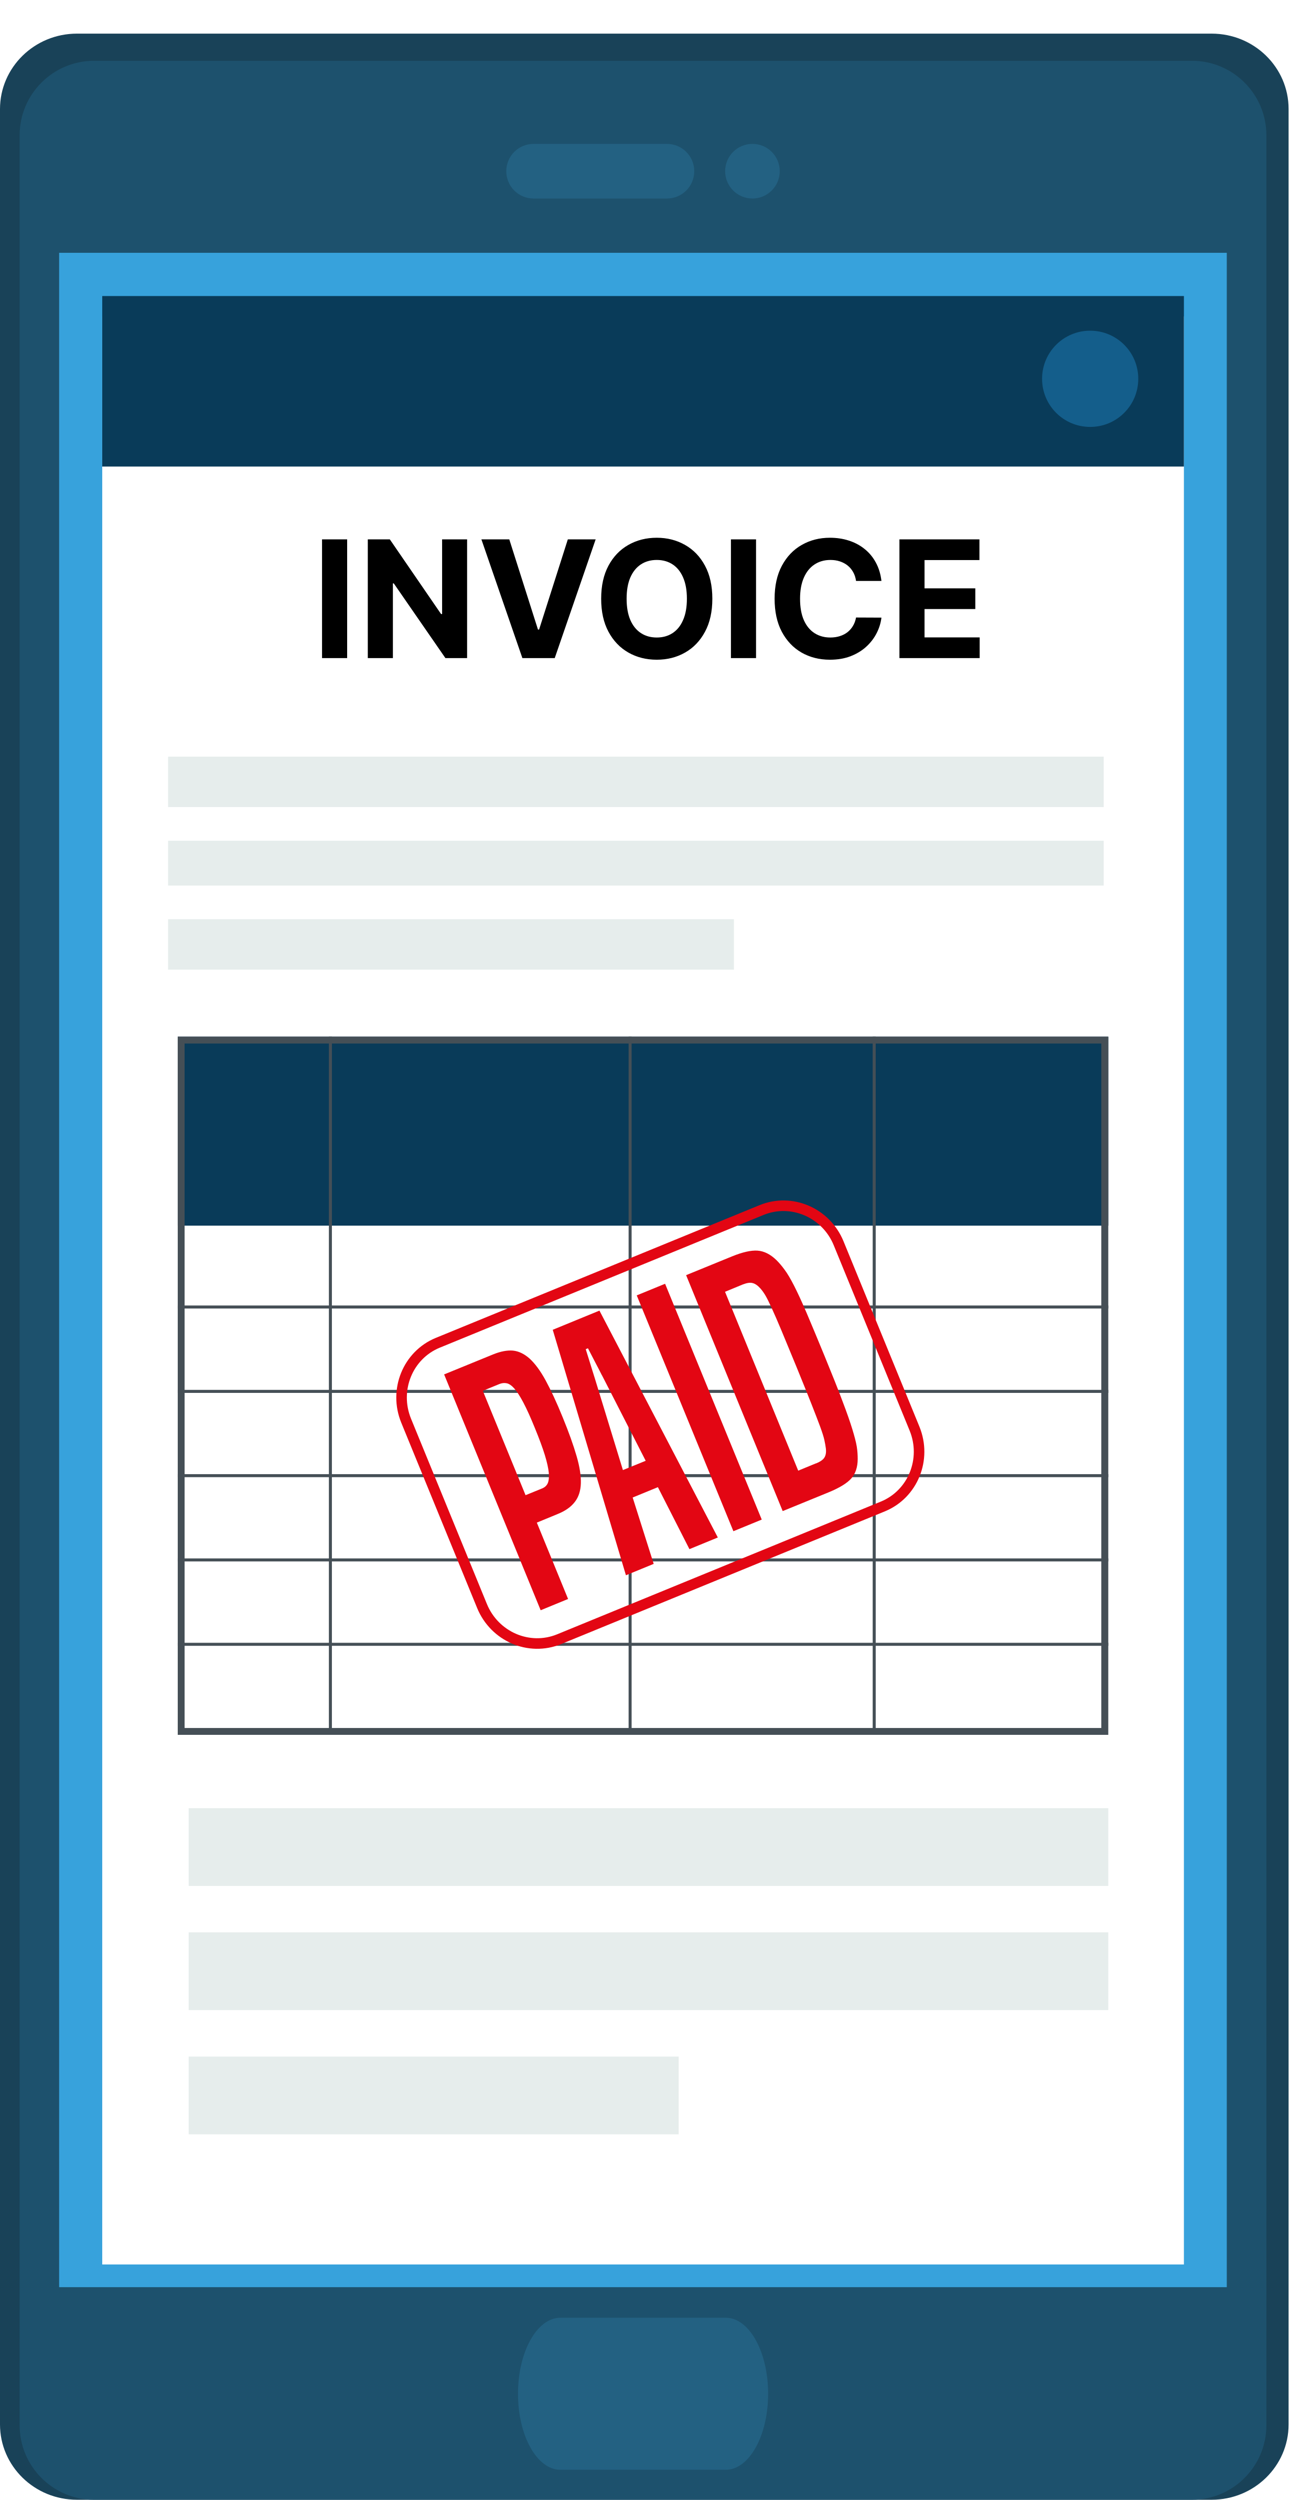 <svg width="257" height="490" viewBox="0 0 257 490" fill="none" xmlns="http://www.w3.org/2000/svg">
<g clip-path="url(#clip0_206_1679)">
<path d="M252.607 475.242C252.607 483.391 245.852 490 237.523 490H15.083C6.754 490 0 483.391 0 475.242V21.373C0 13.224 6.754 6.592 15.083 6.592H237.523C245.852 6.592 252.607 13.202 252.607 21.351V475.242Z" fill="#194258"/>
<path d="M18.447 11.916H233.657C241.719 11.916 248.255 18.455 248.255 26.52V475.396C248.255 483.461 241.719 490 233.657 490H18.447C10.385 490 3.849 483.461 3.849 475.396V26.52C3.849 18.455 10.385 11.916 18.447 11.916Z" fill="#1D516D"/>
<path d="M240.489 49.554H11.592V448.329H240.489V49.554Z" fill="#37A2DC"/>
<path d="M136.095 33.56C136.095 36.522 133.704 38.914 130.743 38.914H104.599C101.639 38.914 99.248 36.522 99.248 33.56C99.248 30.598 101.639 28.206 104.599 28.206H130.743C133.704 28.206 136.095 30.598 136.095 33.56Z" fill="#236182"/>
<path d="M152.856 33.56C152.856 36.522 150.442 38.914 147.505 38.914C144.567 38.914 142.153 36.522 142.153 33.56C142.153 30.598 144.544 28.206 147.505 28.206C150.465 28.206 152.856 30.598 152.856 33.56Z" fill="#236182"/>
<path d="M142.267 454.322C146.867 454.322 150.579 460.997 150.579 469.222C150.579 477.447 146.867 484.122 142.267 484.122H109.86C105.259 484.122 101.547 477.447 101.547 469.222C101.547 460.997 105.259 454.322 109.86 454.322H142.267Z" fill="#236182"/>
<g filter="url(#filter0_d_206_1679)">
<path d="M232.085 58.029H20.041V439.877H232.085V58.029Z" fill="white"/>
</g>
<path d="M232.085 58.029H20.041V91.452H232.085V58.029Z" fill="#093B59"/>
<path d="M223.139 74.253C223.139 79.47 218.926 83.685 213.71 83.685C208.495 83.685 204.282 79.47 204.282 74.253C204.282 69.036 208.495 64.821 213.71 64.821C218.926 64.821 223.139 69.036 223.139 74.253Z" fill="#145E8B"/>
<path d="M216.363 148.319H32.949V158.206H216.363V148.319Z" fill="#E6EDEC"/>
<path d="M216.363 164.798H32.949V173.588H216.363V164.798Z" fill="#E6EDEC"/>
<path d="M143.876 180.179H32.949V190.067H143.876V180.179Z" fill="#E6EDEC"/>
<path d="M217.26 203.204H34.844V240.25H217.26V203.204Z" fill="#093B59"/>
<path d="M215.894 204.548V338.719H36.187V204.548H215.894ZM217.237 203.204H34.844V340.063H217.26V203.204H217.237Z" fill="#454F56"/>
<path d="M34.844 256.198H217.26" stroke="#454F56" stroke-width="0.59" stroke-miterlimit="10"/>
<path d="M34.844 272.739H217.26" stroke="#454F56" stroke-width="0.59" stroke-miterlimit="10"/>
<path d="M34.844 289.257H217.26" stroke="#454F56" stroke-width="0.59" stroke-miterlimit="10"/>
<path d="M34.844 305.774H217.26" stroke="#454F56" stroke-width="0.59" stroke-miterlimit="10"/>
<path d="M34.844 322.315H217.26" stroke="#454F56" stroke-width="0.59" stroke-miterlimit="10"/>
<path d="M64.768 340.063V203.204" stroke="#454F56" stroke-width="0.59" stroke-miterlimit="10"/>
<path d="M123.524 340.063V203.204" stroke="#454F56" stroke-width="0.59" stroke-miterlimit="10"/>
<path d="M171.372 340.063V203.204" stroke="#454F56" stroke-width="0.59" stroke-miterlimit="10"/>
<path d="M179.274 280.029C181.733 286.044 178.955 292.879 173.079 295.294L109.609 321.313C103.711 323.728 96.947 320.811 94.487 314.797L79.616 278.48C77.157 272.465 79.935 265.63 85.811 263.215L149.281 237.197C155.179 234.782 161.943 237.698 164.402 243.713L179.274 280.029V280.029Z" stroke="#E30613" stroke-width="2.07" stroke-miterlimit="10"/>
<path d="M105.988 315.64L87.064 269.412L96.651 265.494C98.109 264.901 99.407 264.651 100.545 264.742C101.684 264.856 102.777 265.38 103.825 266.314C104.872 267.271 105.92 268.683 106.945 270.552C107.97 272.443 109.108 274.858 110.315 277.842C111.522 280.781 112.41 283.287 113.025 285.406C113.64 287.502 113.914 289.302 113.868 290.76C113.822 292.219 113.435 293.449 112.684 294.406C111.932 295.385 110.839 296.16 109.382 296.752L105.237 298.461L111.363 313.43L105.988 315.64ZM106.33 291.74C106.808 291.535 107.173 291.193 107.378 290.738C107.582 290.259 107.651 289.598 107.582 288.687C107.491 287.799 107.241 286.637 106.808 285.224C106.375 283.811 105.715 282.034 104.85 279.916C104.007 277.842 103.256 276.179 102.595 274.926C101.935 273.673 101.343 272.762 100.819 272.169C100.295 271.577 99.794 271.235 99.316 271.144C98.86 271.053 98.382 271.098 97.881 271.303L94.647 272.625L103.028 293.084L106.33 291.74Z" fill="#E30613"/>
<path d="M135.161 303.679L128.967 291.512L124.025 293.54L128.147 306.549L122.704 308.782L108.357 260.664L117.512 256.905L140.718 301.377L135.161 303.656V303.679ZM117.99 269.572C117.535 268.661 117.079 267.795 116.624 266.929C116.168 266.063 115.713 265.175 115.257 264.286L114.825 264.469C115.121 265.448 115.417 266.382 115.713 267.316C116.009 268.251 116.282 269.185 116.601 270.164L122.112 288.163L126.576 286.341L118.013 269.595L117.99 269.572Z" fill="#E30613"/>
<path d="M143.77 300.147L124.822 253.92L130.379 251.642L149.327 297.869L143.77 300.147Z" fill="#E30613"/>
<path d="M153.426 296.183L134.501 249.956L143.474 246.287C145.546 245.444 147.231 245.057 148.507 245.148C149.782 245.239 151.012 245.855 152.196 246.994C152.765 247.563 153.312 248.201 153.836 248.93C154.36 249.637 154.974 250.662 155.658 252.006C156.341 253.35 157.161 255.105 158.094 257.292C159.028 259.479 160.212 262.327 161.647 265.813C163.127 269.435 164.312 272.374 165.154 274.653C166.02 276.908 166.657 278.754 167.09 280.166C167.523 281.579 167.819 282.718 167.955 283.561C168.092 284.404 168.138 285.224 168.138 285.976C168.138 287.594 167.705 288.869 166.862 289.826C166.02 290.76 164.517 291.672 162.399 292.538L153.426 296.206V296.183ZM159.962 286.864C160.782 286.523 161.328 286.158 161.602 285.725C161.875 285.292 161.989 284.7 161.898 283.925C161.829 283.424 161.738 282.877 161.602 282.262C161.465 281.647 161.192 280.781 160.782 279.665C160.372 278.549 159.802 277.068 159.074 275.222C158.345 273.377 157.366 270.939 156.136 267.932C154.929 264.993 153.95 262.646 153.198 260.823C152.447 259.023 151.809 257.565 151.308 256.472C150.807 255.378 150.397 254.535 150.078 253.988C149.759 253.441 149.418 252.963 149.076 252.576C148.552 251.983 148.028 251.619 147.527 251.505C147.026 251.368 146.389 251.482 145.614 251.778L142.13 253.214L156.477 288.277L159.962 286.842V286.864Z" fill="#E30613"/>
<path d="M217.26 354.439H36.984V369.681H217.26V354.439Z" fill="#E6EDEC"/>
<path d="M217.26 378.772H36.984V394.014H217.26V378.772Z" fill="#E6EDEC"/>
<path d="M133.043 403.127H36.984V418.369H133.043V403.127Z" fill="#E6EDEC"/>
<path d="M68.053 105.727V129H63.132V105.727H68.053ZM91.567 105.727V129H87.317L77.192 114.352H77.021V129H72.101V105.727H76.419L86.465 120.364H86.669V105.727H91.567ZM99.837 105.727L105.462 123.409H105.678L111.314 105.727H116.768L108.746 129H102.405L94.371 105.727H99.837ZM139.643 117.364C139.643 119.902 139.162 122.061 138.2 123.841C137.246 125.621 135.943 126.981 134.291 127.92C132.647 128.852 130.799 129.318 128.746 129.318C126.678 129.318 124.821 128.848 123.178 127.909C121.534 126.97 120.234 125.61 119.28 123.83C118.325 122.049 117.848 119.894 117.848 117.364C117.848 114.826 118.325 112.667 119.28 110.886C120.234 109.106 121.534 107.75 123.178 106.818C124.821 105.879 126.678 105.409 128.746 105.409C130.799 105.409 132.647 105.879 134.291 106.818C135.943 107.75 137.246 109.106 138.2 110.886C139.162 112.667 139.643 114.826 139.643 117.364ZM134.655 117.364C134.655 115.72 134.409 114.333 133.916 113.205C133.431 112.076 132.746 111.22 131.859 110.636C130.973 110.053 129.935 109.761 128.746 109.761C127.556 109.761 126.518 110.053 125.632 110.636C124.746 111.22 124.056 112.076 123.564 113.205C123.079 114.333 122.837 115.72 122.837 117.364C122.837 119.008 123.079 120.394 123.564 121.523C124.056 122.652 124.746 123.508 125.632 124.091C126.518 124.674 127.556 124.966 128.746 124.966C129.935 124.966 130.973 124.674 131.859 124.091C132.746 123.508 133.431 122.652 133.916 121.523C134.409 120.394 134.655 119.008 134.655 117.364ZM148.209 105.727V129H143.288V105.727H148.209ZM172.791 113.875H167.814C167.723 113.231 167.537 112.659 167.257 112.159C166.977 111.652 166.617 111.22 166.178 110.864C165.738 110.508 165.231 110.235 164.655 110.045C164.087 109.856 163.469 109.761 162.803 109.761C161.598 109.761 160.549 110.061 159.655 110.659C158.761 111.25 158.068 112.114 157.575 113.25C157.083 114.379 156.837 115.75 156.837 117.364C156.837 119.023 157.083 120.417 157.575 121.545C158.075 122.674 158.772 123.527 159.666 124.102C160.56 124.678 161.594 124.966 162.768 124.966C163.428 124.966 164.037 124.879 164.598 124.705C165.166 124.53 165.67 124.277 166.109 123.943C166.549 123.602 166.912 123.189 167.2 122.705C167.496 122.22 167.7 121.667 167.814 121.045L172.791 121.068C172.662 122.136 172.34 123.167 171.825 124.159C171.318 125.144 170.632 126.027 169.768 126.807C168.912 127.58 167.89 128.193 166.7 128.648C165.518 129.095 164.181 129.318 162.689 129.318C160.613 129.318 158.757 128.848 157.121 127.909C155.492 126.97 154.204 125.61 153.257 123.83C152.318 122.049 151.848 119.894 151.848 117.364C151.848 114.826 152.325 112.667 153.28 110.886C154.234 109.106 155.53 107.75 157.166 106.818C158.803 105.879 160.643 105.409 162.689 105.409C164.037 105.409 165.287 105.598 166.439 105.977C167.598 106.356 168.625 106.909 169.518 107.636C170.412 108.356 171.14 109.239 171.7 110.284C172.268 111.33 172.632 112.527 172.791 113.875ZM176.32 129V105.727H192.001V109.784H181.24V115.33H191.195V119.386H181.24V124.943H192.047V129H176.32Z" fill="black"/>
</g>
<defs>
<filter id="filter0_d_206_1679" x="0.041" y="42.029" width="252.045" height="421.848" filterUnits="userSpaceOnUse" color-interpolation-filters="sRGB">
<feFlood flood-opacity="0" result="BackgroundImageFix"/>
<feColorMatrix in="SourceAlpha" type="matrix" values="0 0 0 0 0 0 0 0 0 0 0 0 0 0 0 0 0 0 127 0" result="hardAlpha"/>
<feOffset dy="4"/>
<feGaussianBlur stdDeviation="10"/>
<feComposite in2="hardAlpha" operator="out"/>
<feColorMatrix type="matrix" values="0 0 0 0 0.356 0 0 0 0 0.402 0 0 0 0 0.421 0 0 0 0.5 0"/>
<feBlend mode="normal" in2="BackgroundImageFix" result="effect1_dropShadow_206_1679"/>
<feBlend mode="normal" in="SourceGraphic" in2="effect1_dropShadow_206_1679" result="shape"/>
</filter>
<clipPath id="clip0_206_1679">
<rect width="257" height="490" fill="white"/>
</clipPath>
</defs>
</svg>
